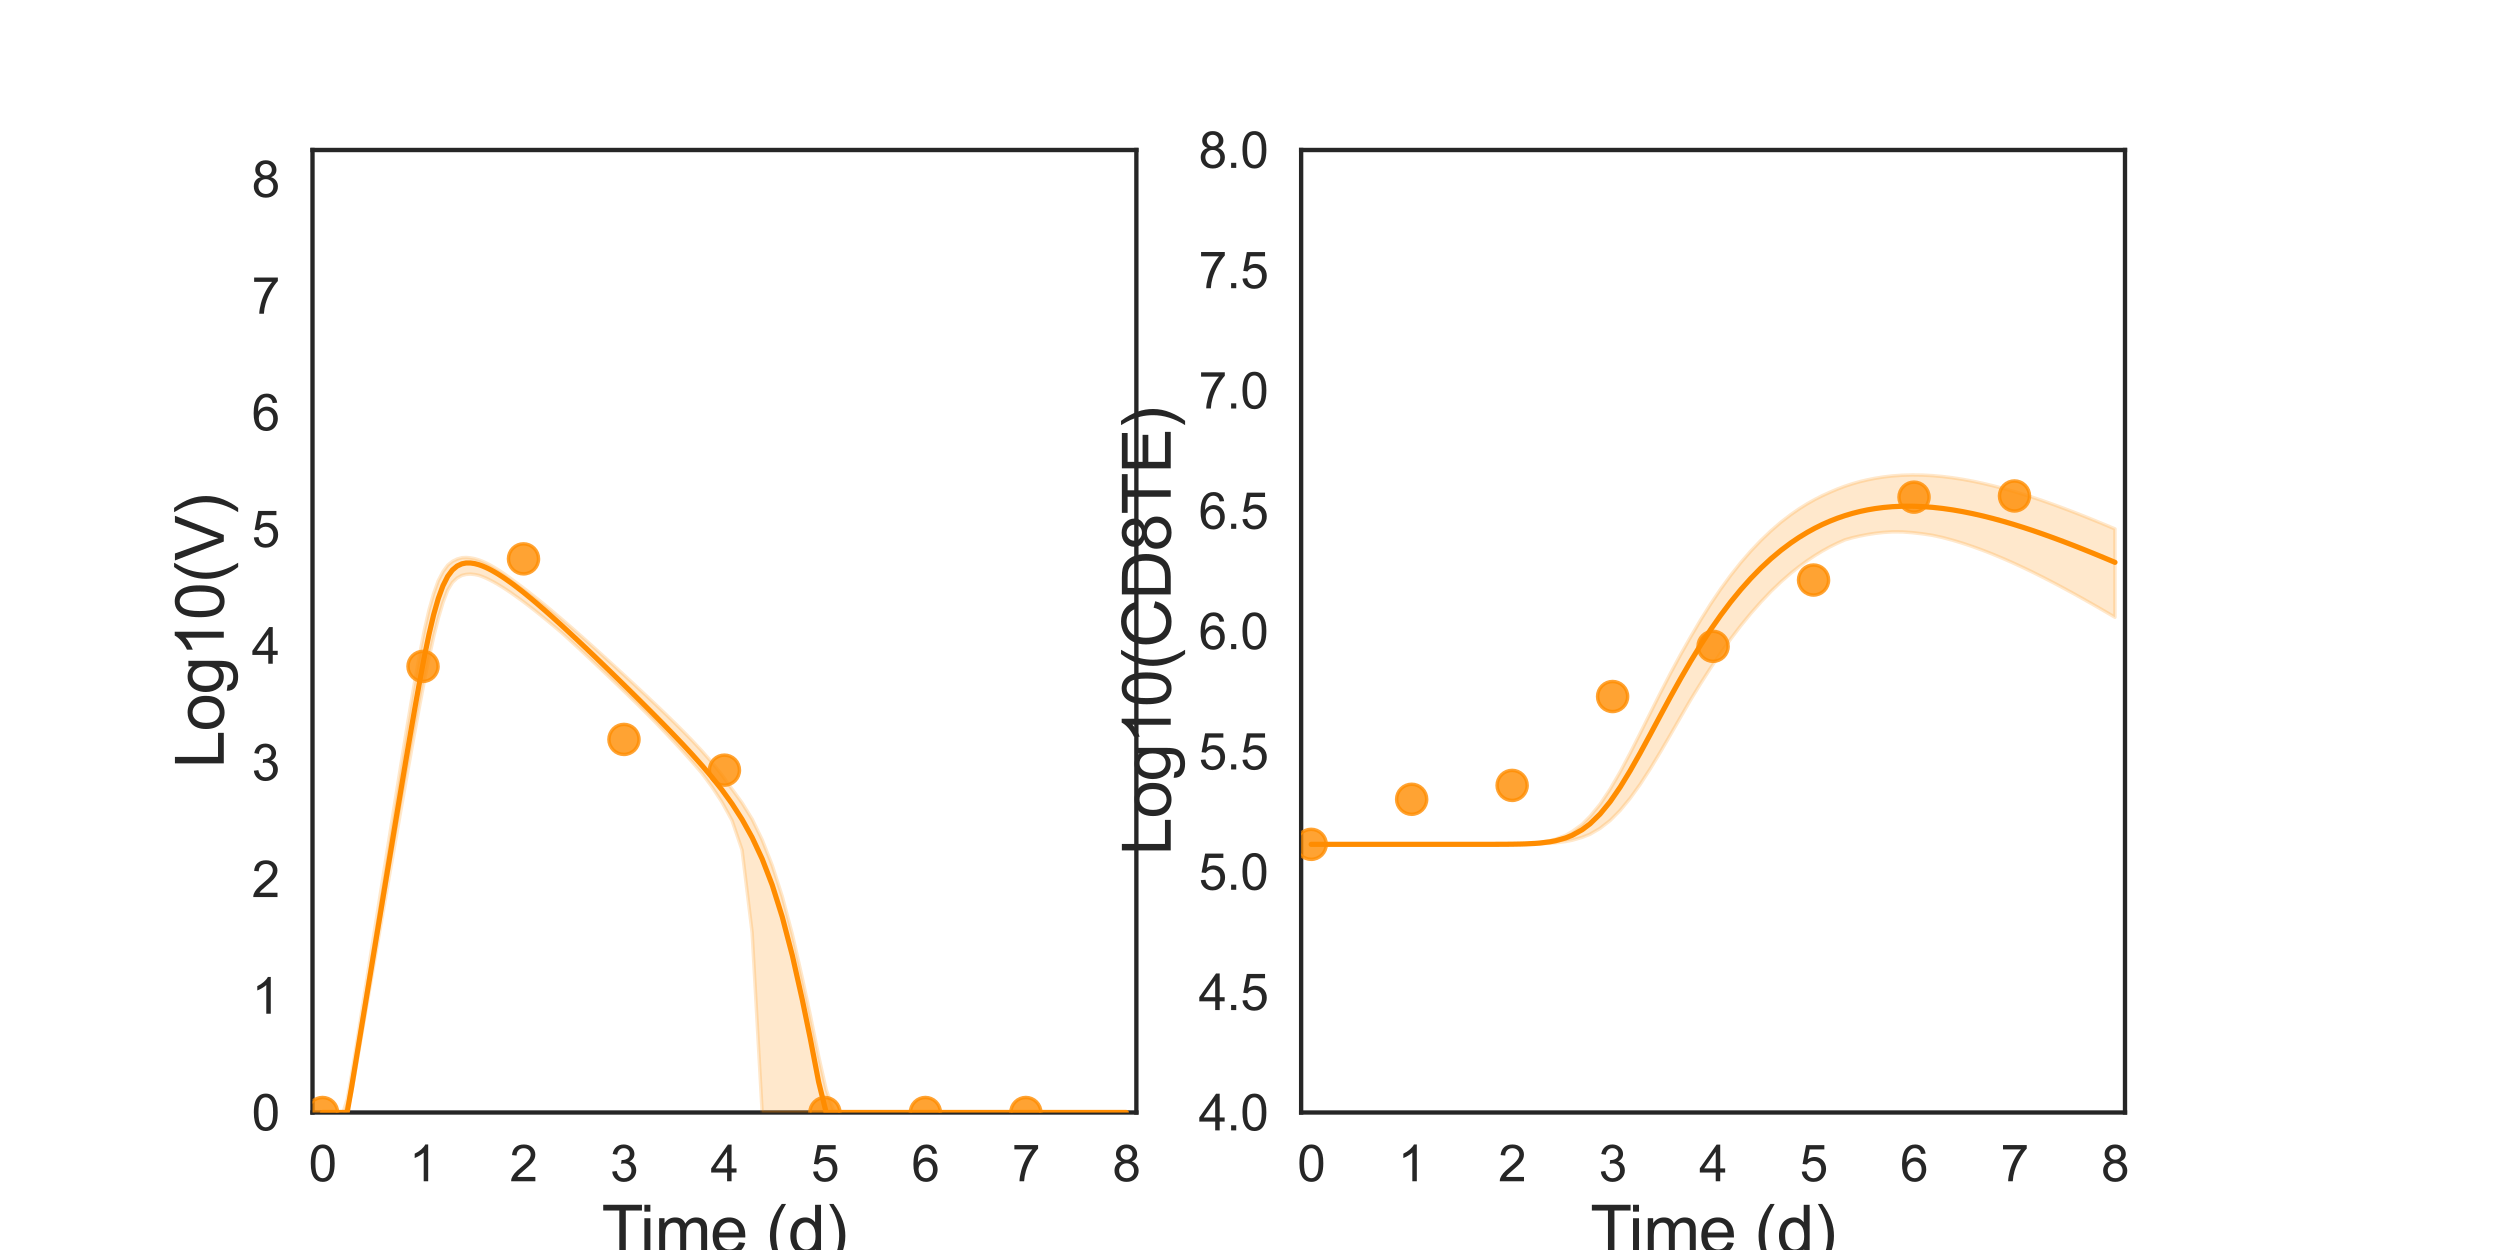 <?xml version="1.0" encoding="utf-8" standalone="no"?>
<!DOCTYPE svg PUBLIC "-//W3C//DTD SVG 1.1//EN"
  "http://www.w3.org/Graphics/SVG/1.1/DTD/svg11.dtd">
<svg xmlns:xlink="http://www.w3.org/1999/xlink" width="720pt" height="360pt" viewBox="0 0 720 360" xmlns="http://www.w3.org/2000/svg" version="1.1">
 <defs>
  <style type="text/css">*{stroke-linejoin: round; stroke-linecap: butt}</style>
 </defs>
 <g id="figure_1">
  <g id="patch_1">
   <path d="M 0 360 
L 720 360 
L 720 0 
L 0 0 
z
" style="fill: #ffffff"/>
  </g>
  <g id="axes_1">
   <g id="patch_2">
    <path d="M 90 320.4 
L 327.273 320.4 
L 327.273 43.2 
L 90 43.2 
z
" style="fill: #ffffff"/>
   </g>
   <g id="matplotlib.axis_1">
    <g id="xtick_1">
     <g id="text_1">
      <!-- 0 -->
      <g style="fill: #262626" transform="translate(88.89 340.207) scale(0.144 -0.144)">
       <defs>
        <path id="ArialMT-30" d="M 266 2259 
Q 266 3072 433 3567 
Q 600 4063 929 4331 
Q 1259 4600 1759 4600 
Q 2128 4600 2406 4451 
Q 2684 4303 2865 4023 
Q 3047 3744 3150 3342 
Q 3253 2941 3253 2259 
Q 3253 1453 3087 958 
Q 2922 463 2592 192 
Q 2263 -78 1759 -78 
Q 1097 -78 719 397 
Q 266 969 266 2259 
z
M 844 2259 
Q 844 1131 1108 757 
Q 1372 384 1759 384 
Q 2147 384 2411 759 
Q 2675 1134 2675 2259 
Q 2675 3391 2411 3762 
Q 2147 4134 1753 4134 
Q 1366 4134 1134 3806 
Q 844 3388 844 2259 
z
" transform="scale(0.016)"/>
       </defs>
       <use xlink:href="#ArialMT-30"/>
      </g>
     </g>
    </g>
    <g id="xtick_2">
     <g id="text_2">
      <!-- 1 -->
      <g style="fill: #262626" transform="translate(117.825 340.207) scale(0.144 -0.144)">
       <defs>
        <path id="ArialMT-31" d="M 2384 0 
L 1822 0 
L 1822 3584 
Q 1619 3391 1289 3197 
Q 959 3003 697 2906 
L 697 3450 
Q 1169 3672 1522 3987 
Q 1875 4303 2022 4600 
L 2384 4600 
L 2384 0 
z
" transform="scale(0.016)"/>
       </defs>
       <use xlink:href="#ArialMT-31"/>
      </g>
     </g>
    </g>
    <g id="xtick_3">
     <g id="text_3">
      <!-- 2 -->
      <g style="fill: #262626" transform="translate(146.761 340.207) scale(0.144 -0.144)">
       <defs>
        <path id="ArialMT-32" d="M 3222 541 
L 3222 0 
L 194 0 
Q 188 203 259 391 
Q 375 700 629 1000 
Q 884 1300 1366 1694 
Q 2113 2306 2375 2664 
Q 2638 3022 2638 3341 
Q 2638 3675 2398 3904 
Q 2159 4134 1775 4134 
Q 1369 4134 1125 3890 
Q 881 3647 878 3216 
L 300 3275 
Q 359 3922 746 4261 
Q 1134 4600 1788 4600 
Q 2447 4600 2831 4234 
Q 3216 3869 3216 3328 
Q 3216 3053 3103 2787 
Q 2991 2522 2730 2228 
Q 2469 1934 1863 1422 
Q 1356 997 1212 845 
Q 1069 694 975 541 
L 3222 541 
z
" transform="scale(0.016)"/>
       </defs>
       <use xlink:href="#ArialMT-32"/>
      </g>
     </g>
    </g>
    <g id="xtick_4">
     <g id="text_4">
      <!-- 3 -->
      <g style="fill: #262626" transform="translate(175.697 340.207) scale(0.144 -0.144)">
       <defs>
        <path id="ArialMT-33" d="M 269 1209 
L 831 1284 
Q 928 806 1161 595 
Q 1394 384 1728 384 
Q 2125 384 2398 659 
Q 2672 934 2672 1341 
Q 2672 1728 2419 1979 
Q 2166 2231 1775 2231 
Q 1616 2231 1378 2169 
L 1441 2663 
Q 1497 2656 1531 2656 
Q 1891 2656 2178 2843 
Q 2466 3031 2466 3422 
Q 2466 3731 2256 3934 
Q 2047 4138 1716 4138 
Q 1388 4138 1169 3931 
Q 950 3725 888 3313 
L 325 3413 
Q 428 3978 793 4289 
Q 1159 4600 1703 4600 
Q 2078 4600 2393 4439 
Q 2709 4278 2876 4000 
Q 3044 3722 3044 3409 
Q 3044 3113 2884 2869 
Q 2725 2625 2413 2481 
Q 2819 2388 3044 2092 
Q 3269 1797 3269 1353 
Q 3269 753 2831 336 
Q 2394 -81 1725 -81 
Q 1122 -81 723 278 
Q 325 638 269 1209 
z
" transform="scale(0.016)"/>
       </defs>
       <use xlink:href="#ArialMT-33"/>
      </g>
     </g>
    </g>
    <g id="xtick_5">
     <g id="text_5">
      <!-- 4 -->
      <g style="fill: #262626" transform="translate(204.632 340.207) scale(0.144 -0.144)">
       <defs>
        <path id="ArialMT-34" d="M 2069 0 
L 2069 1097 
L 81 1097 
L 81 1613 
L 2172 4581 
L 2631 4581 
L 2631 1613 
L 3250 1613 
L 3250 1097 
L 2631 1097 
L 2631 0 
L 2069 0 
z
M 2069 1613 
L 2069 3678 
L 634 1613 
L 2069 1613 
z
" transform="scale(0.016)"/>
       </defs>
       <use xlink:href="#ArialMT-34"/>
      </g>
     </g>
    </g>
    <g id="xtick_6">
     <g id="text_6">
      <!-- 5 -->
      <g style="fill: #262626" transform="translate(233.568 340.207) scale(0.144 -0.144)">
       <defs>
        <path id="ArialMT-35" d="M 266 1200 
L 856 1250 
Q 922 819 1161 601 
Q 1400 384 1738 384 
Q 2144 384 2425 690 
Q 2706 997 2706 1503 
Q 2706 1984 2436 2262 
Q 2166 2541 1728 2541 
Q 1456 2541 1237 2417 
Q 1019 2294 894 2097 
L 366 2166 
L 809 4519 
L 3088 4519 
L 3088 3981 
L 1259 3981 
L 1013 2750 
Q 1425 3038 1878 3038 
Q 2478 3038 2890 2622 
Q 3303 2206 3303 1553 
Q 3303 931 2941 478 
Q 2500 -78 1738 -78 
Q 1113 -78 717 272 
Q 322 622 266 1200 
z
" transform="scale(0.016)"/>
       </defs>
       <use xlink:href="#ArialMT-35"/>
      </g>
     </g>
    </g>
    <g id="xtick_7">
     <g id="text_7">
      <!-- 6 -->
      <g style="fill: #262626" transform="translate(262.504 340.207) scale(0.144 -0.144)">
       <defs>
        <path id="ArialMT-36" d="M 3184 3459 
L 2625 3416 
Q 2550 3747 2413 3897 
Q 2184 4138 1850 4138 
Q 1581 4138 1378 3988 
Q 1113 3794 959 3422 
Q 806 3050 800 2363 
Q 1003 2672 1297 2822 
Q 1591 2972 1913 2972 
Q 2475 2972 2870 2558 
Q 3266 2144 3266 1488 
Q 3266 1056 3080 686 
Q 2894 316 2569 119 
Q 2244 -78 1831 -78 
Q 1128 -78 684 439 
Q 241 956 241 2144 
Q 241 3472 731 4075 
Q 1159 4600 1884 4600 
Q 2425 4600 2770 4297 
Q 3116 3994 3184 3459 
z
M 888 1484 
Q 888 1194 1011 928 
Q 1134 663 1356 523 
Q 1578 384 1822 384 
Q 2178 384 2434 671 
Q 2691 959 2691 1453 
Q 2691 1928 2437 2201 
Q 2184 2475 1800 2475 
Q 1419 2475 1153 2201 
Q 888 1928 888 1484 
z
" transform="scale(0.016)"/>
       </defs>
       <use xlink:href="#ArialMT-36"/>
      </g>
     </g>
    </g>
    <g id="xtick_8">
     <g id="text_8">
      <!-- 7 -->
      <g style="fill: #262626" transform="translate(291.44 340.207) scale(0.144 -0.144)">
       <defs>
        <path id="ArialMT-37" d="M 303 3981 
L 303 4522 
L 3269 4522 
L 3269 4084 
Q 2831 3619 2401 2847 
Q 1972 2075 1738 1259 
Q 1569 684 1522 0 
L 944 0 
Q 953 541 1156 1306 
Q 1359 2072 1739 2783 
Q 2119 3494 2547 3981 
L 303 3981 
z
" transform="scale(0.016)"/>
       </defs>
       <use xlink:href="#ArialMT-37"/>
      </g>
     </g>
    </g>
    <g id="xtick_9">
     <g id="text_9">
      <!-- 8 -->
      <g style="fill: #262626" transform="translate(320.375 340.207) scale(0.144 -0.144)">
       <defs>
        <path id="ArialMT-38" d="M 1131 2484 
Q 781 2613 612 2850 
Q 444 3088 444 3419 
Q 444 3919 803 4259 
Q 1163 4600 1759 4600 
Q 2359 4600 2725 4251 
Q 3091 3903 3091 3403 
Q 3091 3084 2923 2848 
Q 2756 2613 2416 2484 
Q 2838 2347 3058 2040 
Q 3278 1734 3278 1309 
Q 3278 722 2862 322 
Q 2447 -78 1769 -78 
Q 1091 -78 675 323 
Q 259 725 259 1325 
Q 259 1772 486 2073 
Q 713 2375 1131 2484 
z
M 1019 3438 
Q 1019 3113 1228 2906 
Q 1438 2700 1772 2700 
Q 2097 2700 2305 2904 
Q 2513 3109 2513 3406 
Q 2513 3716 2298 3927 
Q 2084 4138 1766 4138 
Q 1444 4138 1231 3931 
Q 1019 3725 1019 3438 
z
M 838 1322 
Q 838 1081 952 856 
Q 1066 631 1291 507 
Q 1516 384 1775 384 
Q 2178 384 2440 643 
Q 2703 903 2703 1303 
Q 2703 1709 2433 1975 
Q 2163 2241 1756 2241 
Q 1359 2241 1098 1978 
Q 838 1716 838 1322 
z
" transform="scale(0.016)"/>
       </defs>
       <use xlink:href="#ArialMT-38"/>
      </g>
     </g>
    </g>
    <g id="text_10">
     <!-- Time (d) -->
     <g style="fill: #262626" transform="translate(173.266 361.046) scale(0.192 -0.192)">
      <defs>
       <path id="ArialMT-54" d="M 1659 0 
L 1659 4041 
L 150 4041 
L 150 4581 
L 3781 4581 
L 3781 4041 
L 2266 4041 
L 2266 0 
L 1659 0 
z
" transform="scale(0.016)"/>
       <path id="ArialMT-69" d="M 425 3934 
L 425 4581 
L 988 4581 
L 988 3934 
L 425 3934 
z
M 425 0 
L 425 3319 
L 988 3319 
L 988 0 
L 425 0 
z
" transform="scale(0.016)"/>
       <path id="ArialMT-6d" d="M 422 0 
L 422 3319 
L 925 3319 
L 925 2853 
Q 1081 3097 1340 3245 
Q 1600 3394 1931 3394 
Q 2300 3394 2536 3241 
Q 2772 3088 2869 2813 
Q 3263 3394 3894 3394 
Q 4388 3394 4653 3120 
Q 4919 2847 4919 2278 
L 4919 0 
L 4359 0 
L 4359 2091 
Q 4359 2428 4304 2576 
Q 4250 2725 4106 2815 
Q 3963 2906 3769 2906 
Q 3419 2906 3187 2673 
Q 2956 2441 2956 1928 
L 2956 0 
L 2394 0 
L 2394 2156 
Q 2394 2531 2256 2718 
Q 2119 2906 1806 2906 
Q 1569 2906 1367 2781 
Q 1166 2656 1075 2415 
Q 984 2175 984 1722 
L 984 0 
L 422 0 
z
" transform="scale(0.016)"/>
       <path id="ArialMT-65" d="M 2694 1069 
L 3275 997 
Q 3138 488 2766 206 
Q 2394 -75 1816 -75 
Q 1088 -75 661 373 
Q 234 822 234 1631 
Q 234 2469 665 2931 
Q 1097 3394 1784 3394 
Q 2450 3394 2872 2941 
Q 3294 2488 3294 1666 
Q 3294 1616 3291 1516 
L 816 1516 
Q 847 969 1125 678 
Q 1403 388 1819 388 
Q 2128 388 2347 550 
Q 2566 713 2694 1069 
z
M 847 1978 
L 2700 1978 
Q 2663 2397 2488 2606 
Q 2219 2931 1791 2931 
Q 1403 2931 1139 2672 
Q 875 2413 847 1978 
z
" transform="scale(0.016)"/>
       <path id="ArialMT-20" transform="scale(0.016)"/>
       <path id="ArialMT-28" d="M 1497 -1347 
Q 1031 -759 709 28 
Q 388 816 388 1659 
Q 388 2403 628 3084 
Q 909 3875 1497 4659 
L 1900 4659 
Q 1522 4009 1400 3731 
Q 1209 3300 1100 2831 
Q 966 2247 966 1656 
Q 966 153 1900 -1347 
L 1497 -1347 
z
" transform="scale(0.016)"/>
       <path id="ArialMT-64" d="M 2575 0 
L 2575 419 
Q 2259 -75 1647 -75 
Q 1250 -75 917 144 
Q 584 363 401 755 
Q 219 1147 219 1656 
Q 219 2153 384 2558 
Q 550 2963 881 3178 
Q 1213 3394 1622 3394 
Q 1922 3394 2156 3267 
Q 2391 3141 2538 2938 
L 2538 4581 
L 3097 4581 
L 3097 0 
L 2575 0 
z
M 797 1656 
Q 797 1019 1065 703 
Q 1334 388 1700 388 
Q 2069 388 2326 689 
Q 2584 991 2584 1609 
Q 2584 2291 2321 2609 
Q 2059 2928 1675 2928 
Q 1300 2928 1048 2622 
Q 797 2316 797 1656 
z
" transform="scale(0.016)"/>
       <path id="ArialMT-29" d="M 791 -1347 
L 388 -1347 
Q 1322 153 1322 1656 
Q 1322 2244 1188 2822 
Q 1081 3291 891 3722 
Q 769 4003 388 4659 
L 791 4659 
Q 1378 3875 1659 3084 
Q 1900 2403 1900 1659 
Q 1900 816 1576 28 
Q 1253 -759 791 -1347 
z
" transform="scale(0.016)"/>
      </defs>
      <use xlink:href="#ArialMT-54"/>
      <use xlink:href="#ArialMT-69" x="57.334"/>
      <use xlink:href="#ArialMT-6d" x="79.551"/>
      <use xlink:href="#ArialMT-65" x="162.852"/>
      <use xlink:href="#ArialMT-20" x="218.467"/>
      <use xlink:href="#ArialMT-28" x="246.25"/>
      <use xlink:href="#ArialMT-64" x="279.551"/>
      <use xlink:href="#ArialMT-29" x="335.166"/>
     </g>
    </g>
   </g>
   <g id="matplotlib.axis_2">
    <g id="ytick_1">
     <g id="text_11">
      <!-- 0 -->
      <g style="fill: #262626" transform="translate(72.492 325.554) scale(0.144 -0.144)">
       <use xlink:href="#ArialMT-30"/>
      </g>
     </g>
    </g>
    <g id="ytick_2">
     <g id="text_12">
      <!-- 1 -->
      <g style="fill: #262626" transform="translate(72.492 291.954) scale(0.144 -0.144)">
       <use xlink:href="#ArialMT-31"/>
      </g>
     </g>
    </g>
    <g id="ytick_3">
     <g id="text_13">
      <!-- 2 -->
      <g style="fill: #262626" transform="translate(72.492 258.354) scale(0.144 -0.144)">
       <use xlink:href="#ArialMT-32"/>
      </g>
     </g>
    </g>
    <g id="ytick_4">
     <g id="text_14">
      <!-- 3 -->
      <g style="fill: #262626" transform="translate(72.492 224.754) scale(0.144 -0.144)">
       <use xlink:href="#ArialMT-33"/>
      </g>
     </g>
    </g>
    <g id="ytick_5">
     <g id="text_15">
      <!-- 4 -->
      <g style="fill: #262626" transform="translate(72.492 191.154) scale(0.144 -0.144)">
       <use xlink:href="#ArialMT-34"/>
      </g>
     </g>
    </g>
    <g id="ytick_6">
     <g id="text_16">
      <!-- 5 -->
      <g style="fill: #262626" transform="translate(72.492 157.554) scale(0.144 -0.144)">
       <use xlink:href="#ArialMT-35"/>
      </g>
     </g>
    </g>
    <g id="ytick_7">
     <g id="text_17">
      <!-- 6 -->
      <g style="fill: #262626" transform="translate(72.492 123.954) scale(0.144 -0.144)">
       <use xlink:href="#ArialMT-36"/>
      </g>
     </g>
    </g>
    <g id="ytick_8">
     <g id="text_18">
      <!-- 7 -->
      <g style="fill: #262626" transform="translate(72.492 90.354) scale(0.144 -0.144)">
       <use xlink:href="#ArialMT-37"/>
      </g>
     </g>
    </g>
    <g id="ytick_9">
     <g id="text_19">
      <!-- 8 -->
      <g style="fill: #262626" transform="translate(72.492 56.754) scale(0.144 -0.144)">
       <use xlink:href="#ArialMT-38"/>
      </g>
     </g>
    </g>
    <g id="text_20">
     <!-- Log10(V) -->
     <g style="fill: #262626" transform="translate(64.451 221.289) rotate(-90) scale(0.192 -0.192)">
      <defs>
       <path id="ArialMT-4c" d="M 469 0 
L 469 4581 
L 1075 4581 
L 1075 541 
L 3331 541 
L 3331 0 
L 469 0 
z
" transform="scale(0.016)"/>
       <path id="ArialMT-6f" d="M 213 1659 
Q 213 2581 725 3025 
Q 1153 3394 1769 3394 
Q 2453 3394 2887 2945 
Q 3322 2497 3322 1706 
Q 3322 1066 3130 698 
Q 2938 331 2570 128 
Q 2203 -75 1769 -75 
Q 1072 -75 642 372 
Q 213 819 213 1659 
z
M 791 1659 
Q 791 1022 1069 705 
Q 1347 388 1769 388 
Q 2188 388 2466 706 
Q 2744 1025 2744 1678 
Q 2744 2294 2464 2611 
Q 2184 2928 1769 2928 
Q 1347 2928 1069 2612 
Q 791 2297 791 1659 
z
" transform="scale(0.016)"/>
       <path id="ArialMT-67" d="M 319 -275 
L 866 -356 
Q 900 -609 1056 -725 
Q 1266 -881 1628 -881 
Q 2019 -881 2231 -725 
Q 2444 -569 2519 -288 
Q 2563 -116 2559 434 
Q 2191 0 1641 0 
Q 956 0 581 494 
Q 206 988 206 1678 
Q 206 2153 378 2554 
Q 550 2956 876 3175 
Q 1203 3394 1644 3394 
Q 2231 3394 2613 2919 
L 2613 3319 
L 3131 3319 
L 3131 450 
Q 3131 -325 2973 -648 
Q 2816 -972 2473 -1159 
Q 2131 -1347 1631 -1347 
Q 1038 -1347 672 -1080 
Q 306 -813 319 -275 
z
M 784 1719 
Q 784 1066 1043 766 
Q 1303 466 1694 466 
Q 2081 466 2343 764 
Q 2606 1063 2606 1700 
Q 2606 2309 2336 2618 
Q 2066 2928 1684 2928 
Q 1309 2928 1046 2623 
Q 784 2319 784 1719 
z
" transform="scale(0.016)"/>
       <path id="ArialMT-56" d="M 1803 0 
L 28 4581 
L 684 4581 
L 1875 1253 
Q 2019 853 2116 503 
Q 2222 878 2363 1253 
L 3600 4581 
L 4219 4581 
L 2425 0 
L 1803 0 
z
" transform="scale(0.016)"/>
      </defs>
      <use xlink:href="#ArialMT-4c"/>
      <use xlink:href="#ArialMT-6f" x="55.615"/>
      <use xlink:href="#ArialMT-67" x="111.23"/>
      <use xlink:href="#ArialMT-31" x="166.846"/>
      <use xlink:href="#ArialMT-30" x="222.461"/>
      <use xlink:href="#ArialMT-28" x="278.076"/>
      <use xlink:href="#ArialMT-56" x="311.377"/>
      <use xlink:href="#ArialMT-29" x="378.076"/>
     </g>
    </g>
   </g>
   <g id="patch_3">
    <path d="M 90 320.4 
L 90 43.2 
" style="fill: none; stroke: #262626; stroke-width: 1.25; stroke-linejoin: miter; stroke-linecap: square"/>
   </g>
   <g id="patch_4">
    <path d="M 327.273 320.4 
L 327.273 43.2 
" style="fill: none; stroke: #262626; stroke-width: 1.25; stroke-linejoin: miter; stroke-linecap: square"/>
   </g>
   <g id="patch_5">
    <path d="M 90 320.4 
L 327.273 320.4 
" style="fill: none; stroke: #262626; stroke-width: 1.25; stroke-linejoin: miter; stroke-linecap: square"/>
   </g>
   <g id="patch_6">
    <path d="M 90 43.2 
L 327.273 43.2 
" style="fill: none; stroke: #262626; stroke-width: 1.25; stroke-linejoin: miter; stroke-linecap: square"/>
   </g>
   <g id="PolyCollection_1">
    <defs>
     <path id="ma3c3cdfb1c" d="M 92.894 -39.6 
L 92.894 -39.6 
L 92.894 -39.6 
L 92.898 -39.6 
L 92.936 -39.6 
L 93.018 -39.6 
L 93.199 -39.6 
L 93.571 -39.6 
L 93.987 -39.6 
L 94.745 -39.6 
L 95.502 -39.6 
L 96.552 -39.6 
L 97.602 -39.6 
L 98.79 -39.6 
L 99.977 -39.6 
L 101.247 -45.266 
L 102.517 -52.436 
L 103.832 -59.989 
L 105.147 -67.542 
L 106.462 -75.094 
L 107.776 -82.645 
L 109.091 -90.194 
L 110.406 -97.74 
L 111.72 -105.282 
L 113.035 -112.815 
L 114.35 -120.334 
L 115.665 -127.831 
L 116.979 -135.291 
L 118.294 -142.688 
L 119.609 -149.984 
L 120.924 -157.119 
L 122.239 -164.006 
L 123.567 -170.573 
L 124.895 -176.599 
L 126.223 -181.914 
L 127.56 -186.402 
L 128.926 -190.015 
L 130.293 -192.25 
L 131.659 -193.541 
L 133.025 -194.275 
L 134.241 -194.57 
L 135.461 -194.654 
L 136.681 -194.543 
L 137.901 -194.291 
L 138.897 -193.942 
L 139.849 -193.541 
L 140.682 -193.151 
L 141.516 -192.723 
L 142.177 -192.375 
L 142.926 -191.949 
L 143.511 -191.605 
L 144.892 -190.763 
L 145.624 -190.288 
L 147.241 -189.208 
L 148.128 -188.58 
L 150.077 -187.178 
L 151.167 -186.357 
L 153.334 -184.695 
L 154.631 -183.664 
L 157.324 -181.491 
L 158.758 -180.3 
L 161.652 -177.873 
L 163.266 -176.403 
L 166.16 -173.747 
L 168.047 -171.99 
L 170.941 -169.278 
L 173.207 -167.133 
L 176.101 -164.377 
L 178.994 -161.598 
L 181.888 -158.797 
L 184.781 -155.969 
L 187.675 -153.082 
L 190.569 -150.072 
L 193.462 -147.016 
L 196.356 -143.893 
L 199.249 -140.676 
L 202.143 -137.316 
L 205.036 -133.387 
L 207.93 -128.956 
L 210.824 -123.705 
L 213.717 -115.178 
L 216.611 -91.466 
L 219.504 -39.6 
L 222.398 -39.6 
L 225.291 -39.6 
L 228.185 -39.6 
L 231.079 -39.6 
L 233.357 -39.6 
L 235.769 -39.6 
L 237.935 -39.6 
L 240.101 -39.6 
L 242.266 -39.6 
L 244.432 -39.6 
L 246.598 -39.6 
L 248.764 -39.6 
L 250.93 -39.6 
L 253.095 -39.6 
L 255.296 -39.6 
L 257.645 -39.6 
L 260.263 -39.6 
L 263.156 -39.6 
L 266.05 -39.6 
L 268.943 -39.6 
L 271.837 -39.6 
L 274.73 -39.6 
L 277.624 -39.6 
L 280.518 -39.6 
L 283.411 -39.6 
L 286.305 -39.6 
L 289.198 -39.6 
L 292.092 -39.6 
L 294.985 -39.6 
L 297.879 -39.6 
L 300.772 -39.6 
L 303.666 -39.6 
L 306.56 -39.6 
L 309.453 -39.6 
L 312.347 -39.6 
L 315.24 -39.6 
L 318.134 -39.6 
L 321.027 -39.6 
L 323.921 -39.6 
L 324.379 -39.6 
L 324.379 -39.6 
L 324.379 -39.6 
L 323.921 -39.6 
L 321.027 -39.6 
L 318.134 -39.6 
L 315.24 -39.6 
L 312.347 -39.6 
L 309.453 -39.6 
L 306.56 -39.6 
L 303.666 -39.6 
L 300.772 -39.6 
L 297.879 -39.6 
L 294.985 -39.6 
L 292.092 -39.6 
L 289.198 -39.6 
L 286.305 -39.6 
L 283.411 -39.6 
L 280.518 -39.6 
L 277.624 -39.6 
L 274.73 -39.6 
L 271.837 -39.6 
L 268.943 -39.6 
L 266.05 -39.6 
L 263.156 -39.6 
L 260.263 -39.6 
L 257.645 -39.6 
L 255.296 -39.6 
L 253.095 -39.6 
L 250.93 -39.6 
L 248.764 -39.6 
L 246.598 -39.6 
L 244.432 -39.6 
L 242.266 -39.6 
L 240.101 -40.062 
L 237.935 -46.201 
L 235.769 -55.82 
L 233.357 -67.689 
L 231.079 -78.26 
L 228.185 -90.937 
L 225.291 -101.803 
L 222.398 -110.785 
L 219.504 -118.13 
L 216.611 -124.102 
L 213.717 -128.781 
L 210.824 -132.746 
L 207.93 -136.785 
L 205.036 -140.422 
L 202.143 -143.732 
L 199.249 -146.83 
L 196.356 -149.786 
L 193.462 -152.647 
L 190.569 -155.443 
L 187.675 -158.195 
L 184.781 -160.914 
L 181.888 -163.609 
L 178.994 -166.284 
L 176.101 -168.939 
L 173.207 -171.574 
L 170.941 -173.62 
L 168.047 -176.213 
L 166.16 -177.882 
L 163.266 -180.418 
L 161.652 -181.805 
L 158.758 -184.263 
L 157.324 -185.448 
L 154.631 -187.637 
L 153.334 -188.658 
L 151.167 -190.343 
L 150.077 -191.173 
L 148.128 -192.601 
L 147.241 -193.273 
L 145.624 -194.452 
L 144.892 -194.962 
L 143.511 -195.878 
L 142.926 -196.247 
L 142.177 -196.701 
L 141.516 -197.082 
L 140.682 -197.533 
L 139.849 -197.949 
L 138.897 -198.373 
L 137.901 -198.754 
L 136.681 -199.111 
L 135.461 -199.335 
L 134.241 -199.449 
L 133.025 -199.374 
L 131.659 -198.997 
L 130.293 -198.325 
L 128.926 -197.21 
L 127.56 -195.339 
L 126.223 -192.767 
L 124.895 -189.056 
L 123.567 -184.393 
L 122.239 -178.587 
L 120.924 -171.925 
L 119.609 -164.721 
L 118.294 -157.047 
L 116.979 -149.137 
L 115.665 -141.038 
L 114.35 -132.868 
L 113.035 -124.624 
L 111.72 -116.369 
L 110.406 -108.058 
L 109.091 -99.773 
L 107.776 -91.476 
L 106.462 -83.153 
L 105.147 -74.856 
L 103.832 -66.537 
L 102.517 -58.259 
L 101.247 -50.46 
L 99.977 -43.357 
L 98.79 -39.632 
L 97.602 -39.6 
L 96.552 -39.6 
L 95.502 -39.6 
L 94.745 -39.6 
L 93.987 -39.6 
L 93.571 -39.6 
L 93.199 -39.6 
L 93.018 -39.6 
L 92.936 -39.6 
L 92.898 -39.6 
L 92.894 -39.6 
L 92.894 -39.6 
z
" style="stroke: #ff8c00; stroke-opacity: 0.2"/>
    </defs>
    <g clip-path="url(#p0d570971b7)">
     <use xlink:href="#ma3c3cdfb1c" x="0" y="360" style="fill: #ff8c00; fill-opacity: 0.2; stroke: #ff8c00; stroke-opacity: 0.2"/>
    </g>
   </g>
   <g id="PathCollection_1">
    <defs>
     <path id="m50bf5c0bec" d="M 0 4.33 
C 1.148 4.33 2.25 3.874 3.062 3.062 
C 3.874 2.25 4.33 1.148 4.33 0 
C 4.33 -1.148 3.874 -2.25 3.062 -3.062 
C 2.25 -3.874 1.148 -4.33 0 -4.33 
C -1.148 -4.33 -2.25 -3.874 -3.062 -3.062 
C -3.874 -2.25 -4.33 -1.148 -4.33 0 
C -4.33 1.148 -3.874 2.25 -3.062 3.062 
C -2.25 3.874 -1.148 4.33 0 4.33 
z
" style="stroke: #ff8c00; stroke-opacity: 0.8"/>
    </defs>
    <g clip-path="url(#p0d570971b7)">
     <use xlink:href="#m50bf5c0bec" x="92.894" y="320.4" style="fill: #ff8c00; fill-opacity: 0.8; stroke: #ff8c00; stroke-opacity: 0.8"/>
     <use xlink:href="#m50bf5c0bec" x="121.829" y="191.916" style="fill: #ff8c00; fill-opacity: 0.8; stroke: #ff8c00; stroke-opacity: 0.8"/>
     <use xlink:href="#m50bf5c0bec" x="150.765" y="160.952" style="fill: #ff8c00; fill-opacity: 0.8; stroke: #ff8c00; stroke-opacity: 0.8"/>
     <use xlink:href="#m50bf5c0bec" x="179.701" y="212.953" style="fill: #ff8c00; fill-opacity: 0.8; stroke: #ff8c00; stroke-opacity: 0.8"/>
     <use xlink:href="#m50bf5c0bec" x="208.636" y="221.801" style="fill: #ff8c00; fill-opacity: 0.8; stroke: #ff8c00; stroke-opacity: 0.8"/>
     <use xlink:href="#m50bf5c0bec" x="237.572" y="320.4" style="fill: #ff8c00; fill-opacity: 0.8; stroke: #ff8c00; stroke-opacity: 0.8"/>
     <use xlink:href="#m50bf5c0bec" x="266.508" y="320.4" style="fill: #ff8c00; fill-opacity: 0.8; stroke: #ff8c00; stroke-opacity: 0.8"/>
     <use xlink:href="#m50bf5c0bec" x="295.443" y="320.4" style="fill: #ff8c00; fill-opacity: 0.8; stroke: #ff8c00; stroke-opacity: 0.8"/>
    </g>
   </g>
   <g id="line2d_1">
    <path d="M 92.894 320.4 
L 92.894 320.4 
L 92.898 320.4 
L 92.936 320.4 
L 93.018 320.4 
L 93.199 320.4 
L 93.571 320.4 
L 93.987 320.4 
L 94.745 320.4 
L 95.502 320.4 
L 96.552 320.4 
L 97.602 320.4 
L 98.79 320.4 
L 99.977 320.4 
L 101.247 313.183 
L 102.517 305.516 
L 103.832 297.574 
L 105.147 289.634 
L 106.462 281.694 
L 107.776 273.756 
L 109.091 265.82 
L 110.406 257.887 
L 111.72 249.961 
L 113.035 242.047 
L 114.35 234.152 
L 115.665 226.291 
L 116.979 218.486 
L 118.294 210.776 
L 119.609 203.223 
L 120.924 195.925 
L 122.239 189.017 
L 123.567 182.626 
L 124.895 177.022 
L 126.223 172.369 
L 127.56 168.716 
L 128.926 166.002 
L 130.293 164.165 
L 131.659 163.016 
L 133.025 162.383 
L 134.241 162.144 
L 135.461 162.137 
L 136.681 162.314 
L 137.901 162.637 
L 138.897 162.99 
L 139.849 163.39 
L 140.682 163.785 
L 141.516 164.216 
L 142.177 164.582 
L 142.926 165.018 
L 143.511 165.375 
L 144.892 166.262 
L 145.624 166.758 
L 147.241 167.905 
L 148.128 168.561 
L 150.077 170.059 
L 151.167 170.928 
L 153.334 172.709 
L 154.631 173.806 
L 157.324 176.144 
L 158.758 177.417 
L 161.652 180.035 
L 163.266 181.52 
L 166.16 184.218 
L 168.047 185.997 
L 170.941 188.754 
L 173.207 190.932 
L 176.101 193.734 
L 178.994 196.558 
L 181.888 199.402 
L 184.781 202.267 
L 187.675 205.156 
L 190.569 208.078 
L 193.462 211.044 
L 196.356 214.07 
L 199.249 217.182 
L 202.143 220.417 
L 205.036 223.826 
L 207.93 227.482 
L 210.824 231.487 
L 213.717 235.985 
L 216.611 241.184 
L 219.504 247.365 
L 222.398 254.878 
L 225.291 264.075 
L 228.185 275.147 
L 231.079 288.011 
L 233.357 299.079 
L 235.769 311.604 
L 237.935 320.4 
L 240.101 320.4 
L 242.266 320.4 
L 244.432 320.4 
L 246.598 320.4 
L 248.764 320.4 
L 250.93 320.4 
L 253.095 320.4 
L 255.296 320.4 
L 257.645 320.4 
L 260.263 320.4 
L 263.156 320.4 
L 266.05 320.4 
L 268.943 320.4 
L 271.837 320.4 
L 274.73 320.4 
L 277.624 320.4 
L 280.518 320.4 
L 283.411 320.4 
L 286.305 320.4 
L 289.198 320.4 
L 292.092 320.4 
L 294.985 320.4 
L 297.879 320.4 
L 300.772 320.4 
L 303.666 320.4 
L 306.56 320.4 
L 309.453 320.4 
L 312.347 320.4 
L 315.24 320.4 
L 318.134 320.4 
L 321.027 320.4 
L 323.921 320.4 
L 324.379 320.4 
" clip-path="url(#p0d570971b7)" style="fill: none; stroke: #ff8c00; stroke-width: 1.5; stroke-linecap: round"/>
   </g>
  </g>
  <g id="axes_2">
   <g id="patch_7">
    <path d="M 374.727 320.4 
L 612 320.4 
L 612 43.2 
L 374.727 43.2 
z
" style="fill: #ffffff"/>
   </g>
   <g id="matplotlib.axis_3">
    <g id="xtick_10">
     <g id="text_21">
      <!-- 0 -->
      <g style="fill: #262626" transform="translate(373.617 340.207) scale(0.144 -0.144)">
       <use xlink:href="#ArialMT-30"/>
      </g>
     </g>
    </g>
    <g id="xtick_11">
     <g id="text_22">
      <!-- 1 -->
      <g style="fill: #262626" transform="translate(402.553 340.207) scale(0.144 -0.144)">
       <use xlink:href="#ArialMT-31"/>
      </g>
     </g>
    </g>
    <g id="xtick_12">
     <g id="text_23">
      <!-- 2 -->
      <g style="fill: #262626" transform="translate(431.488 340.207) scale(0.144 -0.144)">
       <use xlink:href="#ArialMT-32"/>
      </g>
     </g>
    </g>
    <g id="xtick_13">
     <g id="text_24">
      <!-- 3 -->
      <g style="fill: #262626" transform="translate(460.424 340.207) scale(0.144 -0.144)">
       <use xlink:href="#ArialMT-33"/>
      </g>
     </g>
    </g>
    <g id="xtick_14">
     <g id="text_25">
      <!-- 4 -->
      <g style="fill: #262626" transform="translate(489.36 340.207) scale(0.144 -0.144)">
       <use xlink:href="#ArialMT-34"/>
      </g>
     </g>
    </g>
    <g id="xtick_15">
     <g id="text_26">
      <!-- 5 -->
      <g style="fill: #262626" transform="translate(518.295 340.207) scale(0.144 -0.144)">
       <use xlink:href="#ArialMT-35"/>
      </g>
     </g>
    </g>
    <g id="xtick_16">
     <g id="text_27">
      <!-- 6 -->
      <g style="fill: #262626" transform="translate(547.231 340.207) scale(0.144 -0.144)">
       <use xlink:href="#ArialMT-36"/>
      </g>
     </g>
    </g>
    <g id="xtick_17">
     <g id="text_28">
      <!-- 7 -->
      <g style="fill: #262626" transform="translate(576.167 340.207) scale(0.144 -0.144)">
       <use xlink:href="#ArialMT-37"/>
      </g>
     </g>
    </g>
    <g id="xtick_18">
     <g id="text_29">
      <!-- 8 -->
      <g style="fill: #262626" transform="translate(605.103 340.207) scale(0.144 -0.144)">
       <use xlink:href="#ArialMT-38"/>
      </g>
     </g>
    </g>
    <g id="text_30">
     <!-- Time (d) -->
     <g style="fill: #262626" transform="translate(457.994 361.046) scale(0.192 -0.192)">
      <use xlink:href="#ArialMT-54"/>
      <use xlink:href="#ArialMT-69" x="57.334"/>
      <use xlink:href="#ArialMT-6d" x="79.551"/>
      <use xlink:href="#ArialMT-65" x="162.852"/>
      <use xlink:href="#ArialMT-20" x="218.467"/>
      <use xlink:href="#ArialMT-28" x="246.25"/>
      <use xlink:href="#ArialMT-64" x="279.551"/>
      <use xlink:href="#ArialMT-29" x="335.166"/>
     </g>
    </g>
   </g>
   <g id="matplotlib.axis_4">
    <g id="ytick_10">
     <g id="text_31">
      <!-- 4.0 -->
      <g style="fill: #262626" transform="translate(345.211 325.554) scale(0.144 -0.144)">
       <defs>
        <path id="ArialMT-2e" d="M 581 0 
L 581 641 
L 1222 641 
L 1222 0 
L 581 0 
z
" transform="scale(0.016)"/>
       </defs>
       <use xlink:href="#ArialMT-34"/>
       <use xlink:href="#ArialMT-2e" x="55.615"/>
       <use xlink:href="#ArialMT-30" x="83.398"/>
      </g>
     </g>
    </g>
    <g id="ytick_11">
     <g id="text_32">
      <!-- 4.5 -->
      <g style="fill: #262626" transform="translate(345.211 290.904) scale(0.144 -0.144)">
       <use xlink:href="#ArialMT-34"/>
       <use xlink:href="#ArialMT-2e" x="55.615"/>
       <use xlink:href="#ArialMT-35" x="83.398"/>
      </g>
     </g>
    </g>
    <g id="ytick_12">
     <g id="text_33">
      <!-- 5.0 -->
      <g style="fill: #262626" transform="translate(345.211 256.254) scale(0.144 -0.144)">
       <use xlink:href="#ArialMT-35"/>
       <use xlink:href="#ArialMT-2e" x="55.615"/>
       <use xlink:href="#ArialMT-30" x="83.398"/>
      </g>
     </g>
    </g>
    <g id="ytick_13">
     <g id="text_34">
      <!-- 5.5 -->
      <g style="fill: #262626" transform="translate(345.211 221.604) scale(0.144 -0.144)">
       <use xlink:href="#ArialMT-35"/>
       <use xlink:href="#ArialMT-2e" x="55.615"/>
       <use xlink:href="#ArialMT-35" x="83.398"/>
      </g>
     </g>
    </g>
    <g id="ytick_14">
     <g id="text_35">
      <!-- 6.0 -->
      <g style="fill: #262626" transform="translate(345.211 186.954) scale(0.144 -0.144)">
       <use xlink:href="#ArialMT-36"/>
       <use xlink:href="#ArialMT-2e" x="55.615"/>
       <use xlink:href="#ArialMT-30" x="83.398"/>
      </g>
     </g>
    </g>
    <g id="ytick_15">
     <g id="text_36">
      <!-- 6.5 -->
      <g style="fill: #262626" transform="translate(345.211 152.304) scale(0.144 -0.144)">
       <use xlink:href="#ArialMT-36"/>
       <use xlink:href="#ArialMT-2e" x="55.615"/>
       <use xlink:href="#ArialMT-35" x="83.398"/>
      </g>
     </g>
    </g>
    <g id="ytick_16">
     <g id="text_37">
      <!-- 7.0 -->
      <g style="fill: #262626" transform="translate(345.211 117.654) scale(0.144 -0.144)">
       <use xlink:href="#ArialMT-37"/>
       <use xlink:href="#ArialMT-2e" x="55.615"/>
       <use xlink:href="#ArialMT-30" x="83.398"/>
      </g>
     </g>
    </g>
    <g id="ytick_17">
     <g id="text_38">
      <!-- 7.5 -->
      <g style="fill: #262626" transform="translate(345.211 83.004) scale(0.144 -0.144)">
       <use xlink:href="#ArialMT-37"/>
       <use xlink:href="#ArialMT-2e" x="55.615"/>
       <use xlink:href="#ArialMT-35" x="83.398"/>
      </g>
     </g>
    </g>
    <g id="ytick_18">
     <g id="text_39">
      <!-- 8.0 -->
      <g style="fill: #262626" transform="translate(345.211 48.354) scale(0.144 -0.144)">
       <use xlink:href="#ArialMT-38"/>
       <use xlink:href="#ArialMT-2e" x="55.615"/>
       <use xlink:href="#ArialMT-30" x="83.398"/>
      </g>
     </g>
    </g>
    <g id="text_40">
     <!-- Log10(CD8TE) -->
     <g style="fill: #262626" transform="translate(337.17 246.357) rotate(-90) scale(0.192 -0.192)">
      <defs>
       <path id="ArialMT-43" d="M 3763 1606 
L 4369 1453 
Q 4178 706 3683 314 
Q 3188 -78 2472 -78 
Q 1731 -78 1267 223 
Q 803 525 561 1097 
Q 319 1669 319 2325 
Q 319 3041 592 3573 
Q 866 4106 1370 4382 
Q 1875 4659 2481 4659 
Q 3169 4659 3637 4309 
Q 4106 3959 4291 3325 
L 3694 3184 
Q 3534 3684 3231 3912 
Q 2928 4141 2469 4141 
Q 1941 4141 1586 3887 
Q 1231 3634 1087 3207 
Q 944 2781 944 2328 
Q 944 1744 1114 1308 
Q 1284 872 1643 656 
Q 2003 441 2422 441 
Q 2931 441 3284 734 
Q 3638 1028 3763 1606 
z
" transform="scale(0.016)"/>
       <path id="ArialMT-44" d="M 494 0 
L 494 4581 
L 2072 4581 
Q 2606 4581 2888 4516 
Q 3281 4425 3559 4188 
Q 3922 3881 4101 3404 
Q 4281 2928 4281 2316 
Q 4281 1794 4159 1391 
Q 4038 988 3847 723 
Q 3656 459 3429 307 
Q 3203 156 2883 78 
Q 2563 0 2147 0 
L 494 0 
z
M 1100 541 
L 2078 541 
Q 2531 541 2789 625 
Q 3047 709 3200 863 
Q 3416 1078 3536 1442 
Q 3656 1806 3656 2325 
Q 3656 3044 3420 3430 
Q 3184 3816 2847 3947 
Q 2603 4041 2063 4041 
L 1100 4041 
L 1100 541 
z
" transform="scale(0.016)"/>
       <path id="ArialMT-45" d="M 506 0 
L 506 4581 
L 3819 4581 
L 3819 4041 
L 1113 4041 
L 1113 2638 
L 3647 2638 
L 3647 2100 
L 1113 2100 
L 1113 541 
L 3925 541 
L 3925 0 
L 506 0 
z
" transform="scale(0.016)"/>
      </defs>
      <use xlink:href="#ArialMT-4c"/>
      <use xlink:href="#ArialMT-6f" x="55.615"/>
      <use xlink:href="#ArialMT-67" x="111.23"/>
      <use xlink:href="#ArialMT-31" x="166.846"/>
      <use xlink:href="#ArialMT-30" x="222.461"/>
      <use xlink:href="#ArialMT-28" x="278.076"/>
      <use xlink:href="#ArialMT-43" x="311.377"/>
      <use xlink:href="#ArialMT-44" x="383.594"/>
      <use xlink:href="#ArialMT-38" x="455.811"/>
      <use xlink:href="#ArialMT-54" x="511.426"/>
      <use xlink:href="#ArialMT-45" x="572.51"/>
      <use xlink:href="#ArialMT-29" x="639.209"/>
     </g>
    </g>
   </g>
   <g id="patch_8">
    <path d="M 374.727 320.4 
L 374.727 43.2 
" style="fill: none; stroke: #262626; stroke-width: 1.25; stroke-linejoin: miter; stroke-linecap: square"/>
   </g>
   <g id="patch_9">
    <path d="M 612 320.4 
L 612 43.2 
" style="fill: none; stroke: #262626; stroke-width: 1.25; stroke-linejoin: miter; stroke-linecap: square"/>
   </g>
   <g id="patch_10">
    <path d="M 374.727 320.4 
L 612 320.4 
" style="fill: none; stroke: #262626; stroke-width: 1.25; stroke-linejoin: miter; stroke-linecap: square"/>
   </g>
   <g id="patch_11">
    <path d="M 374.727 43.2 
L 612 43.2 
" style="fill: none; stroke: #262626; stroke-width: 1.25; stroke-linejoin: miter; stroke-linecap: square"/>
   </g>
   <g id="PolyCollection_2">
    <defs>
     <path id="m73972bfdb0" d="M 377.621 -116.831 
L 377.621 -116.831 
L 377.621 -116.831 
L 377.625 -116.831 
L 377.663 -116.831 
L 377.746 -116.831 
L 377.926 -116.831 
L 378.298 -116.831 
L 378.715 -116.831 
L 379.472 -116.831 
L 380.229 -116.831 
L 381.279 -116.831 
L 382.33 -116.831 
L 383.517 -116.831 
L 384.705 -116.831 
L 385.975 -116.831 
L 387.245 -116.831 
L 388.559 -116.831 
L 389.874 -116.831 
L 391.189 -116.831 
L 392.504 -116.831 
L 393.818 -116.831 
L 395.133 -116.831 
L 396.448 -116.831 
L 397.763 -116.831 
L 399.077 -116.831 
L 400.392 -116.831 
L 401.707 -116.831 
L 403.021 -116.831 
L 404.336 -116.831 
L 405.651 -116.831 
L 406.966 -116.831 
L 408.294 -116.831 
L 409.622 -116.831 
L 410.95 -116.831 
L 412.287 -116.831 
L 413.654 -116.831 
L 415.02 -116.831 
L 416.386 -116.831 
L 417.752 -116.831 
L 418.968 -116.831 
L 420.188 -116.831 
L 421.408 -116.831 
L 422.629 -116.831 
L 423.624 -116.831 
L 424.576 -116.831 
L 425.41 -116.831 
L 426.243 -116.831 
L 426.905 -116.832 
L 427.653 -116.832 
L 428.239 -116.832 
L 429.619 -116.833 
L 430.351 -116.834 
L 431.969 -116.836 
L 432.856 -116.837 
L 434.804 -116.843 
L 435.895 -116.848 
L 438.061 -116.863 
L 439.358 -116.881 
L 442.051 -116.932 
L 443.485 -116.981 
L 446.379 -117.137 
L 447.993 -117.271 
L 450.887 -117.647 
L 452.775 -118.008 
L 455.668 -118.846 
L 457.934 -119.744 
L 460.828 -121.437 
L 463.722 -123.694 
L 466.615 -126.61 
L 469.509 -130.128 
L 472.402 -134.155 
L 475.296 -138.626 
L 478.189 -143.411 
L 481.083 -148.379 
L 483.977 -153.41 
L 486.87 -158.404 
L 489.764 -163.119 
L 492.657 -167.634 
L 495.551 -171.931 
L 498.444 -175.987 
L 501.338 -179.789 
L 504.232 -183.33 
L 507.125 -186.609 
L 510.019 -189.659 
L 512.912 -192.427 
L 515.806 -194.949 
L 518.084 -196.76 
L 520.496 -198.528 
L 522.662 -199.966 
L 524.828 -201.292 
L 526.994 -202.492 
L 529.16 -203.553 
L 531.325 -204.521 
L 533.491 -205.134 
L 535.657 -205.632 
L 537.823 -206.049 
L 540.023 -206.391 
L 542.372 -206.656 
L 544.99 -206.826 
L 547.883 -206.807 
L 550.777 -206.589 
L 553.671 -206.258 
L 556.564 -205.821 
L 559.458 -205.19 
L 562.351 -204.412 
L 565.245 -203.536 
L 568.138 -202.568 
L 571.032 -201.514 
L 573.925 -200.381 
L 576.819 -199.174 
L 579.713 -197.899 
L 582.606 -196.561 
L 585.5 -195.166 
L 588.393 -193.718 
L 591.287 -192.222 
L 594.18 -190.683 
L 597.074 -189.106 
L 599.968 -187.495 
L 602.861 -185.854 
L 605.755 -184.187 
L 608.648 -182.499 
L 609.106 -182.231 
L 609.106 -207.68 
L 609.106 -207.68 
L 608.648 -207.874 
L 605.755 -209.086 
L 602.861 -210.277 
L 599.968 -211.44 
L 597.074 -212.574 
L 594.18 -213.675 
L 591.287 -214.739 
L 588.393 -215.762 
L 585.5 -216.739 
L 582.606 -217.666 
L 579.713 -218.542 
L 576.819 -219.36 
L 573.925 -220.117 
L 571.032 -220.807 
L 568.138 -221.423 
L 565.245 -221.955 
L 562.351 -222.402 
L 559.458 -222.759 
L 556.564 -223.02 
L 553.671 -223.177 
L 550.777 -223.217 
L 547.883 -223.139 
L 544.99 -222.933 
L 542.372 -222.625 
L 540.023 -222.249 
L 537.823 -221.812 
L 535.657 -221.301 
L 533.491 -220.683 
L 531.325 -219.969 
L 529.16 -219.155 
L 526.994 -218.237 
L 524.828 -217.251 
L 522.662 -216.152 
L 520.496 -214.936 
L 518.084 -213.418 
L 515.806 -211.84 
L 512.912 -209.626 
L 510.019 -207.123 
L 507.125 -204.358 
L 504.232 -201.317 
L 501.338 -197.977 
L 498.444 -194.328 
L 495.551 -190.359 
L 492.657 -186.064 
L 489.764 -181.442 
L 486.87 -176.527 
L 483.977 -171.435 
L 481.083 -166.062 
L 478.189 -160.455 
L 475.296 -154.692 
L 472.402 -148.881 
L 469.509 -143.167 
L 466.615 -137.725 
L 463.722 -132.747 
L 460.828 -128.399 
L 457.934 -124.895 
L 455.668 -122.599 
L 452.775 -120.51 
L 450.887 -119.412 
L 447.993 -118.331 
L 446.379 -117.869 
L 443.485 -117.371 
L 442.051 -117.212 
L 439.358 -117.018 
L 438.061 -116.964 
L 435.895 -116.9 
L 434.804 -116.88 
L 432.856 -116.858 
L 431.969 -116.851 
L 430.351 -116.842 
L 429.619 -116.84 
L 428.239 -116.836 
L 427.653 -116.835 
L 426.905 -116.834 
L 426.243 -116.833 
L 425.41 -116.833 
L 424.576 -116.832 
L 423.624 -116.832 
L 422.629 -116.832 
L 421.408 -116.831 
L 420.188 -116.831 
L 418.968 -116.831 
L 417.752 -116.831 
L 416.386 -116.831 
L 415.02 -116.831 
L 413.654 -116.831 
L 412.287 -116.831 
L 410.95 -116.831 
L 409.622 -116.831 
L 408.294 -116.831 
L 406.966 -116.831 
L 405.651 -116.831 
L 404.336 -116.831 
L 403.021 -116.831 
L 401.707 -116.831 
L 400.392 -116.831 
L 399.077 -116.831 
L 397.763 -116.831 
L 396.448 -116.831 
L 395.133 -116.831 
L 393.818 -116.831 
L 392.504 -116.831 
L 391.189 -116.831 
L 389.874 -116.831 
L 388.559 -116.831 
L 387.245 -116.831 
L 385.975 -116.831 
L 384.705 -116.831 
L 383.517 -116.831 
L 382.33 -116.831 
L 381.279 -116.831 
L 380.229 -116.831 
L 379.472 -116.831 
L 378.715 -116.831 
L 378.298 -116.831 
L 377.926 -116.831 
L 377.746 -116.831 
L 377.663 -116.831 
L 377.625 -116.831 
L 377.621 -116.831 
L 377.621 -116.831 
z
" style="stroke: #ff8c00; stroke-opacity: 0.2"/>
    </defs>
    <g clip-path="url(#pf6a9f3737e)">
     <use xlink:href="#m73972bfdb0" x="0" y="360" style="fill: #ff8c00; fill-opacity: 0.2; stroke: #ff8c00; stroke-opacity: 0.2"/>
    </g>
   </g>
   <g id="PathCollection_2">
    <g clip-path="url(#pf6a9f3737e)">
     <use xlink:href="#m50bf5c0bec" x="377.621" y="243.169" style="fill: #ff8c00; fill-opacity: 0.8; stroke: #ff8c00; stroke-opacity: 0.8"/>
     <use xlink:href="#m50bf5c0bec" x="406.557" y="230.192" style="fill: #ff8c00; fill-opacity: 0.8; stroke: #ff8c00; stroke-opacity: 0.8"/>
     <use xlink:href="#m50bf5c0bec" x="435.492" y="226.195" style="fill: #ff8c00; fill-opacity: 0.8; stroke: #ff8c00; stroke-opacity: 0.8"/>
     <use xlink:href="#m50bf5c0bec" x="464.428" y="200.596" style="fill: #ff8c00; fill-opacity: 0.8; stroke: #ff8c00; stroke-opacity: 0.8"/>
     <use xlink:href="#m50bf5c0bec" x="493.364" y="186.135" style="fill: #ff8c00; fill-opacity: 0.8; stroke: #ff8c00; stroke-opacity: 0.8"/>
     <use xlink:href="#m50bf5c0bec" x="522.299" y="167.049" style="fill: #ff8c00; fill-opacity: 0.8; stroke: #ff8c00; stroke-opacity: 0.8"/>
     <use xlink:href="#m50bf5c0bec" x="551.235" y="143.176" style="fill: #ff8c00; fill-opacity: 0.8; stroke: #ff8c00; stroke-opacity: 0.8"/>
     <use xlink:href="#m50bf5c0bec" x="580.171" y="142.838" style="fill: #ff8c00; fill-opacity: 0.8; stroke: #ff8c00; stroke-opacity: 0.8"/>
    </g>
   </g>
   <g id="line2d_2">
    <path d="M 377.621 243.169 
L 377.621 243.169 
L 377.625 243.169 
L 377.663 243.169 
L 377.746 243.169 
L 377.926 243.169 
L 378.298 243.169 
L 378.715 243.169 
L 379.472 243.169 
L 380.229 243.169 
L 381.279 243.169 
L 382.33 243.169 
L 383.517 243.169 
L 384.705 243.169 
L 385.975 243.169 
L 387.245 243.169 
L 388.559 243.169 
L 389.874 243.169 
L 391.189 243.169 
L 392.504 243.169 
L 393.818 243.169 
L 395.133 243.169 
L 396.448 243.169 
L 397.763 243.169 
L 399.077 243.169 
L 400.392 243.169 
L 401.707 243.169 
L 403.021 243.169 
L 404.336 243.169 
L 405.651 243.169 
L 406.966 243.169 
L 408.294 243.169 
L 409.622 243.169 
L 410.95 243.169 
L 412.287 243.169 
L 413.654 243.169 
L 415.02 243.169 
L 416.386 243.169 
L 417.752 243.169 
L 418.968 243.169 
L 420.188 243.169 
L 421.408 243.169 
L 422.629 243.169 
L 423.624 243.169 
L 424.576 243.168 
L 425.41 243.168 
L 426.243 243.167 
L 426.905 243.167 
L 427.653 243.166 
L 428.239 243.166 
L 429.619 243.163 
L 430.351 243.161 
L 431.969 243.156 
L 432.856 243.151 
L 434.804 243.136 
L 435.895 243.122 
L 438.061 243.08 
L 439.358 243.041 
L 442.051 242.907 
L 443.485 242.796 
L 446.379 242.438 
L 447.993 242.137 
L 450.887 241.33 
L 452.775 240.575 
L 455.668 238.961 
L 457.934 237.251 
L 460.828 234.431 
L 463.722 230.889 
L 466.615 226.683 
L 469.509 221.936 
L 472.402 216.809 
L 475.296 211.465 
L 478.189 206.056 
L 481.083 200.704 
L 483.977 195.501 
L 486.87 190.514 
L 489.764 185.785 
L 492.657 181.341 
L 495.551 177.195 
L 498.444 173.352 
L 501.338 169.81 
L 504.232 166.563 
L 507.125 163.602 
L 510.019 160.918 
L 512.912 158.497 
L 515.806 156.329 
L 518.084 154.791 
L 520.496 153.319 
L 522.662 152.128 
L 524.828 151.055 
L 526.994 150.097 
L 529.16 149.247 
L 531.325 148.501 
L 533.491 147.856 
L 535.657 147.306 
L 537.823 146.847 
L 540.023 146.47 
L 542.372 146.162 
L 544.99 145.928 
L 547.883 145.796 
L 550.777 145.788 
L 553.671 145.897 
L 556.564 146.114 
L 559.458 146.433 
L 562.351 146.846 
L 565.245 147.348 
L 568.138 147.93 
L 571.032 148.588 
L 573.925 149.316 
L 576.819 150.108 
L 579.713 150.959 
L 582.606 151.864 
L 585.5 152.818 
L 588.393 153.818 
L 591.287 154.858 
L 594.18 155.936 
L 597.074 157.047 
L 599.968 158.188 
L 602.861 159.355 
L 605.755 160.546 
L 608.648 161.758 
L 609.106 161.952 
" clip-path="url(#pf6a9f3737e)" style="fill: none; stroke: #ff8c00; stroke-width: 1.5; stroke-linecap: round"/>
   </g>
  </g>
  <g id="legend_1">
   <g id="patch_12">
    <path d="M 769.44 42.519 
L 862.911 42.519 
Q 866.751 42.519 866.751 38.679 
L 866.751 13.44 
Q 866.751 9.6 862.911 9.6 
L 769.44 9.6 
Q 765.6 9.6 765.6 13.44 
L 765.6 38.679 
Q 765.6 42.519 769.44 42.519 
z
" style="fill: #ffffff; opacity: 0.8; stroke: #cccccc; stroke-linejoin: miter"/>
   </g>
   <g id="PathCollection_3">
    <g>
     <use xlink:href="#m50bf5c0bec" x="792.48" y="25.983" style="fill: #ff8c00; fill-opacity: 0.8; stroke: #ff8c00; stroke-opacity: 0.8"/>
    </g>
   </g>
   <g id="text_41">
    <!-- 204 -->
    <g style="fill: #262626" transform="translate(827.04 31.023) scale(0.192 -0.192)">
     <use xlink:href="#ArialMT-32"/>
     <use xlink:href="#ArialMT-30" x="55.615"/>
     <use xlink:href="#ArialMT-34" x="111.23"/>
    </g>
   </g>
  </g>
 </g>
 <defs>
  <clipPath id="p0d570971b7">
   <rect x="90" y="43.2" width="237.273" height="277.2"/>
  </clipPath>
  <clipPath id="pf6a9f3737e">
   <rect x="374.727" y="43.2" width="237.273" height="277.2"/>
  </clipPath>
 </defs>
</svg>
